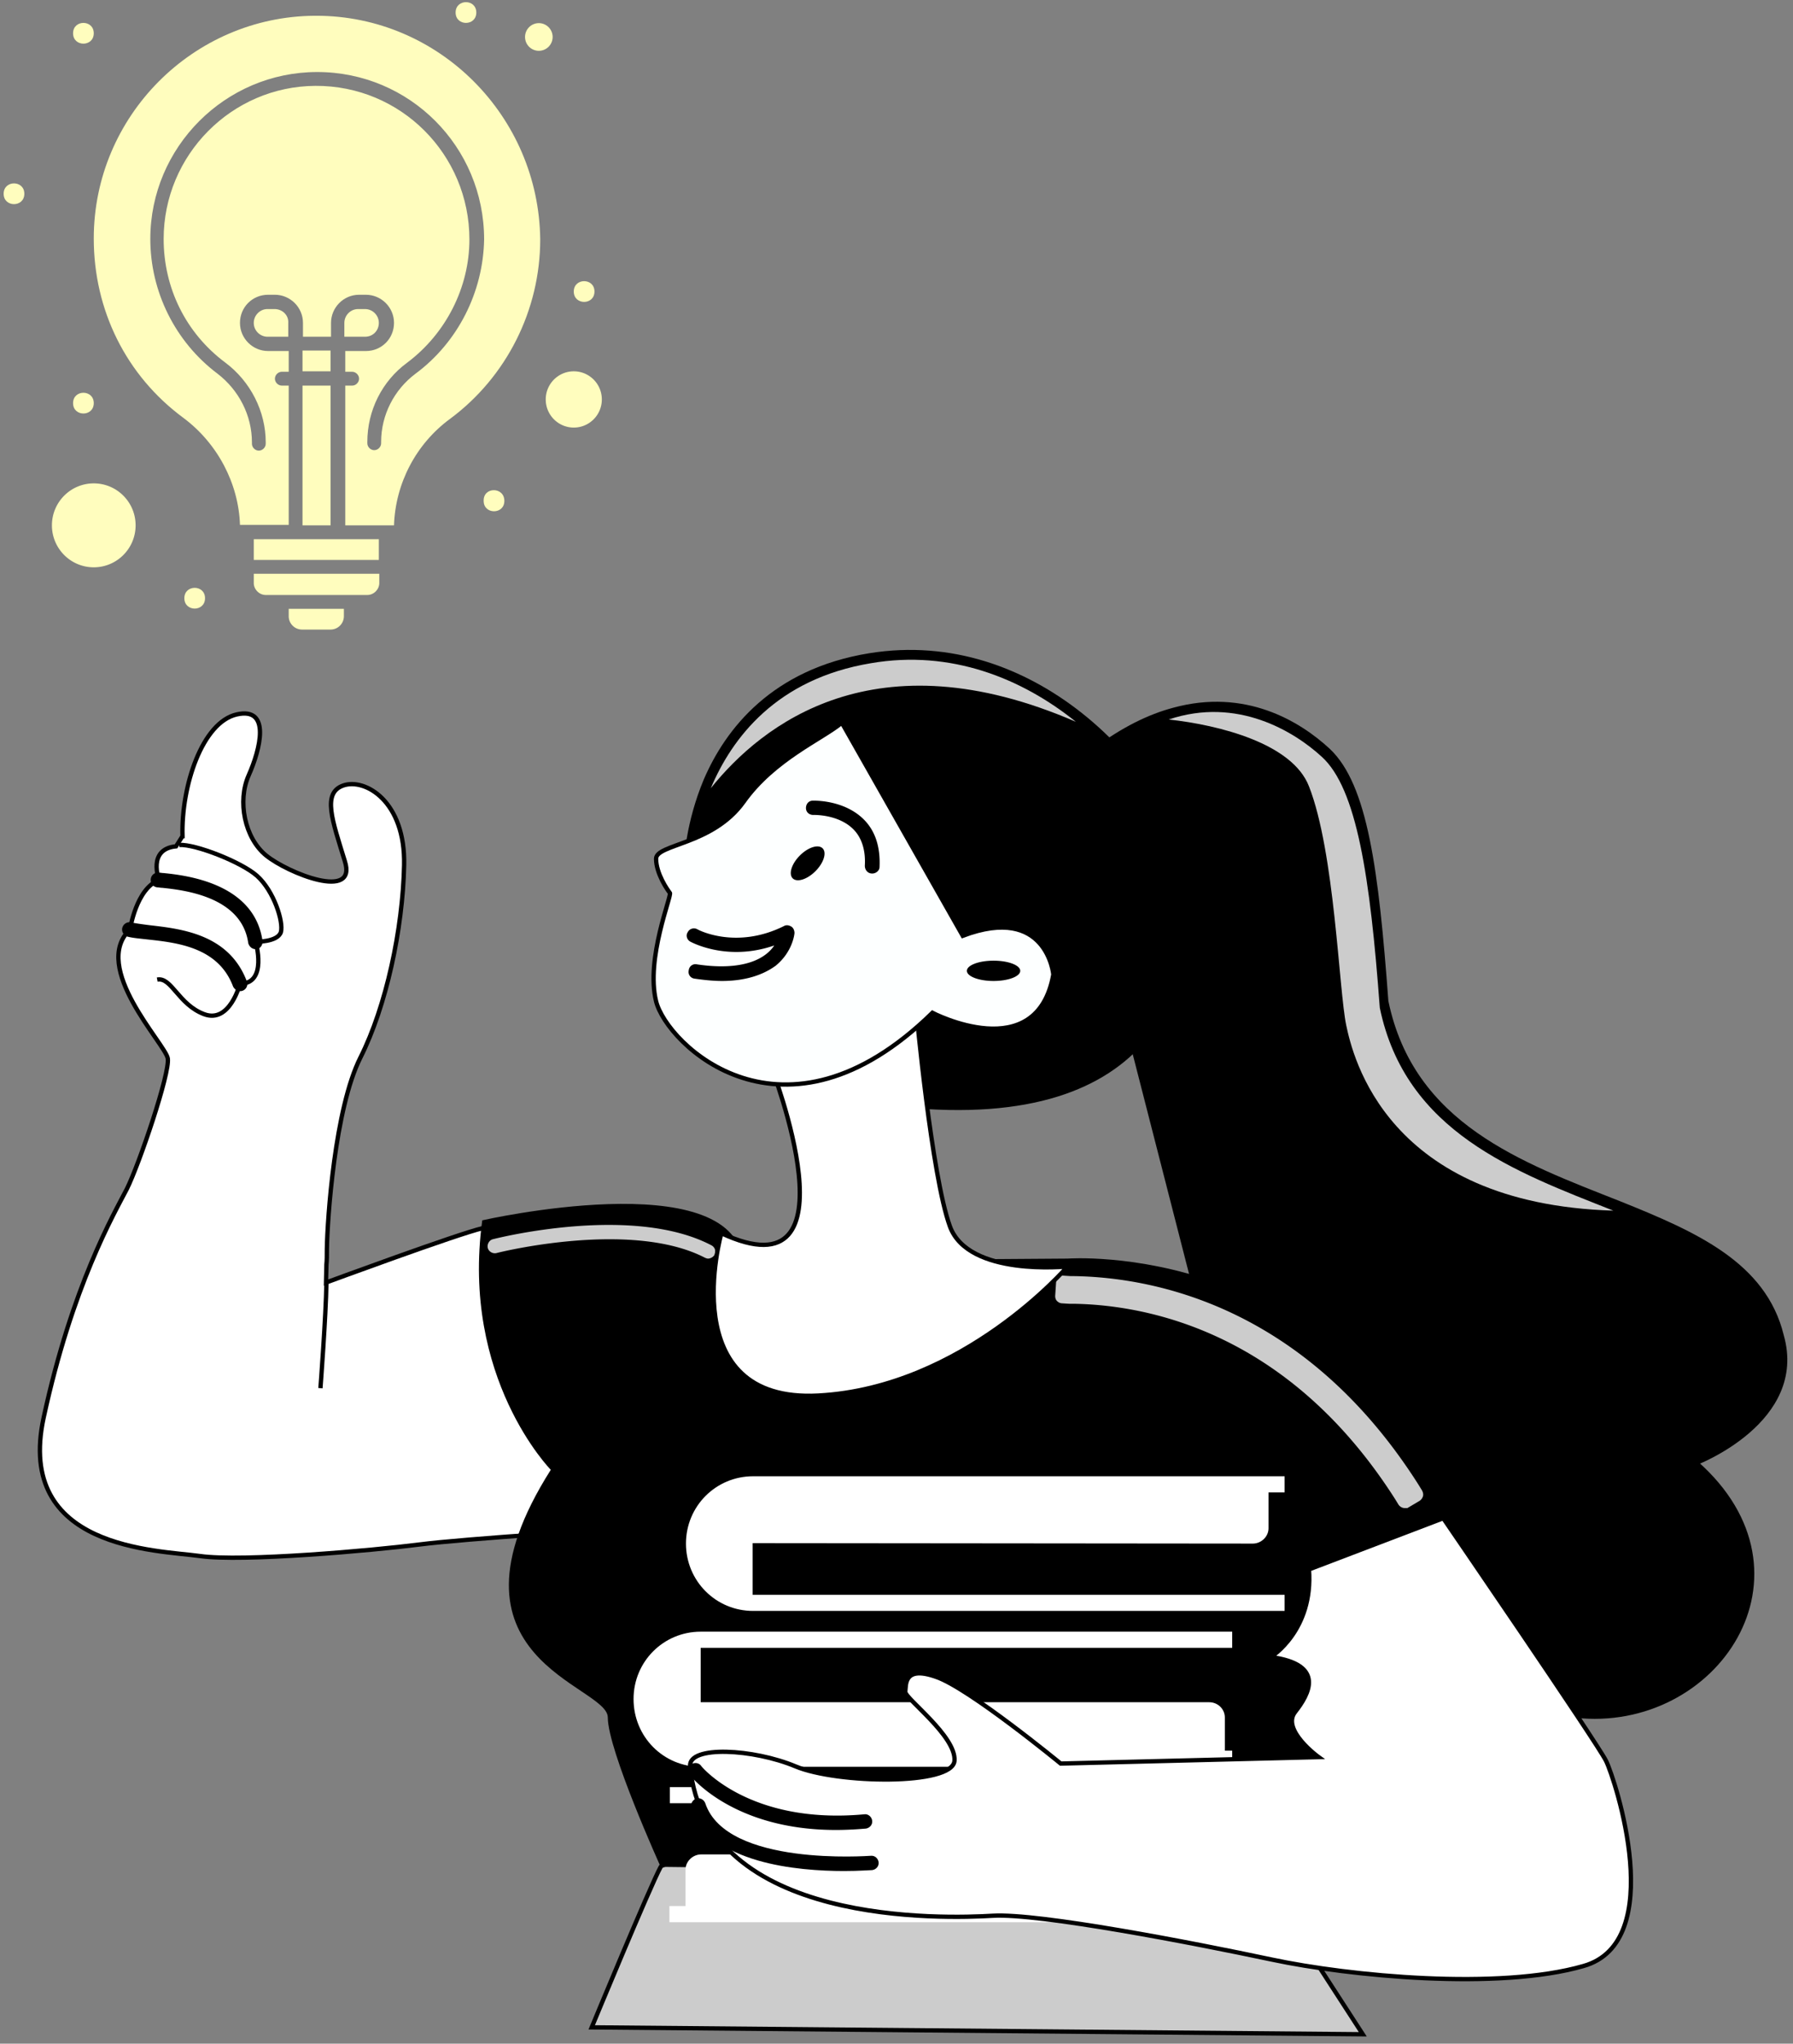  <svg
      width="416"
      height="474"
      fill="none"
      xmlns="http://www.w3.org/2000/svg"
    >
      <rect width="100%" height="100%" fill="#808080" stroke="none"/>
      <g clipPath="url(#prefix__clip0_217_1673)">
        <path
          d="M42.343 193.936c-.32-11.658 4.587-26.419 12.588-28.237 8-1.818 5.44 8.129 2.773 14.119-2.667 5.99-.96 14.546 4.054 18.611 5.014 4.064 21.229 10.589 18.242 1.283-2.88-9.412-5.334-15.83-.32-17.541 5.013-1.711 14.401 3.637 14.081 18.504-.32 14.867-4.16 32.73-10.134 44.602-5.974 11.873-7.681 37.543-7.788 44.388 0 1.498 0 2.674-.106 3.637-.107 3.637-.107 4.171-.107 4.171s30.723-11.337 36.377-12.621c5.654-1.283 30.509 69.845 30.509 69.845s-34.35 2.139-45.23 3.529c-10.882 1.391-41.071 4.065-50.885 2.674-9.921-1.39-42.884-1.497-36.27-32.088 6.614-30.59 16.321-47.276 19.308-53.051 2.88-5.776 10.028-26.847 9.494-30.27-.533-3.316-18.028-21.178-8.747-29.949 0 0 1.387-9.412 6.72-11.444 0 0-2.773-7.167 3.947-7.808l1.494-2.354z"
          fill="#fff"
          stroke="#000"
          strokeWidth="3.146"
          strokeMiterlimit="10"
        />
        <path
          d="M74.346 321.967s1.28-16.686 1.387-24.494l-1.387 24.494z"
          fill="#fff"
        />
        <path
          d="M74.346 321.967s1.28-16.686 1.387-24.494"
          stroke="#000"
          strokeWidth="3.146"
          strokeMiterlimit="10"
          strokeLinecap="round"
          strokeLinejoin="round"
        />
        <path
          d="M55.678 229.875c-.64 0-1.28-.428-1.6-1.07-3.414-9.091-12.909-10.161-19.843-10.91-1.813-.214-3.306-.321-4.587-.641-.853-.214-1.493-1.07-1.28-2.033.214-.855 1.067-1.497 2.027-1.283 1.067.214 2.56.428 4.267.642 7.36.855 18.455 2.032 22.616 13.049a1.663 1.663 0 01-.96 2.139c-.214.107-.427.107-.64.107zM59.304 220.142c-.853 0-1.493-.642-1.706-1.391-1.494-10.803-14.935-12.3-19.949-12.835-.427 0-.853-.107-1.173-.107-.96-.107-1.6-.963-1.494-1.925.107-.963.96-1.605 1.92-1.498.32 0 .64.107 1.067.107 5.227.535 21.015 2.353 22.936 15.723.106.963-.534 1.819-1.387 1.926h-.214z"
          fill="#000"
        />
        <path
          d="M393.522 339.294c29.23 25.778 4.481 62.251-28.056 58.614l-1.493.107c-14.295 6.311-86.408-97.975-86.408-97.975l-16.322-63.641s-33.496-42.677-7.254-62.357c6.508-4.92 12.695-7.915 18.349-9.413 16.428-4.492 28.909 2.995 35.843 9.413 8.641 8.129 11.201 27.809 13.441 58.186 5.974 28.879 31.363 37.864 54.085 46.848 17.602 7.059 33.603 14.119 37.657 30.698 5.654 19.787-19.842 29.52-19.842 29.52z"
          fill="#000"
          stroke="#000"
          strokeWidth="3.146"
          strokeMiterlimit="10"
        />
        <path
          d="M374.321 280.788c-52.699-1.605-60.486-35.939-61.98-42.998-1.706-8.129-2.666-40.217-8.64-55.405-3.841-9.948-20.802-14.226-32.537-15.509 15.895-5.348 29.123 2.781 35.524 8.663 8.107 7.381 11.201 27.81 13.441 58.186 5.974 28.879 31.469 38.078 54.192 47.063z"
          fill="#CCC"
        />
        <path
          d="M76.693 81.308h-6.507v4.813h6.507v-4.813zM63.678 71.682h-1.6c-1.813 0-3.2 1.497-3.2 3.208 0 1.819 1.493 3.21 3.2 3.21h4.8v-3.21c.107-1.818-1.386-3.208-3.2-3.208zM76.693 89.437h-6.507v32.409h6.507v-32.41zM58.878 135.216c0 1.497 1.28 2.781 2.773 2.781h23.576c1.493 0 2.773-1.284 2.773-2.781v-2.14H58.879v2.14zM125.017 11.784a3.205 3.205 0 003.201-3.209 3.205 3.205 0 00-3.201-3.208 3.205 3.205 0 00-3.2 3.208 3.205 3.205 0 003.2 3.21zM21.754 131.579c5.362 0 9.708-4.358 9.708-9.733 0-5.376-4.346-9.734-9.708-9.734-5.361 0-9.707 4.358-9.707 9.734 0 5.375 4.346 9.733 9.707 9.733zM66.985 142.917a3.1 3.1 0 003.094 3.102h6.614a3.1 3.1 0 003.093-3.102v-1.712h-12.8v1.712zM87.894 125.054H58.878v4.814h29.016v-4.814zM133.125 99.17c3.594 0 6.507-2.921 6.507-6.524 0-3.604-2.913-6.525-6.507-6.525s-6.508 2.921-6.508 6.525c0 3.603 2.914 6.524 6.508 6.524z"
          fill="#FFFDBE"
        />
        <path
          d="M96.428 86.656c-5.014 3.743-8 9.626-8 15.83v.321c0 .855-.748 1.604-1.6 1.604-.854 0-1.601-.749-1.601-1.604v-.321c0-7.273 3.414-14.119 9.28-18.397 8.962-6.739 14.402-17.434 14.402-28.558 0-19.68-15.895-35.725-35.737-35.618-19.415.107-35.203 16.044-35.203 35.51 0 11.338 5.12 21.82 14.295 28.666 5.867 4.385 9.387 11.338 9.387 18.504v.321c0 .855-.746 1.604-1.6 1.604-.853 0-1.6-.749-1.6-1.604v-.321c0-6.204-2.987-12.087-8-15.937-9.815-7.38-15.575-19.039-15.575-31.232 0-21.285 17.388-38.72 38.723-38.72 21.442 0 38.724 17.328 38.724 38.827-.214 12.193-6.081 23.852-15.895 31.125zm-23.042-83h-.427c-28.163.213-51.205 23.317-51.205 51.66 0 16.58 7.468 31.768 20.802 41.608 7.894 5.883 12.802 15.188 13.122 24.815h11.307V89.437h-1.6c-.853 0-1.6-.749-1.6-1.605 0-.855.747-1.604 1.6-1.604h1.6v-4.813h-4.8c-3.52 0-6.508-2.888-6.508-6.525 0-3.636 2.88-6.524 6.508-6.524h1.6c3.52 0 6.507 2.888 6.507 6.524v3.21H76.8v-3.21c0-3.53 2.88-6.524 6.508-6.524h1.6c3.52 0 6.507 2.888 6.507 6.524 0 3.637-2.88 6.525-6.507 6.525h-4.8v4.813h1.6c.853 0 1.6.749 1.6 1.605 0 .855-.747 1.604-1.6 1.604h-1.6v32.409h11.307c.32-9.734 5.12-18.932 13.015-24.708 13.121-9.733 20.908-25.243 20.908-41.607-.32-28.558-23.469-51.876-51.951-51.876z"
          fill="#FFFDBE"
        />
        <path
          d="M87.894 74.89c0-1.818-1.494-3.208-3.2-3.208h-1.6c-1.814 0-3.2 1.497-3.2 3.208v3.21h4.8c1.813 0 3.2-1.391 3.2-3.21zM21.754 7.72c0 3.209-4.8 3.209-4.8 0s4.8-3.209 4.8 0zM5.646 44.942c0 3.209-4.8 3.209-4.8 0s4.8-3.209 4.8 0zM21.754 93.501c0 3.21-4.8 3.21-4.8 0 0-3.209 4.8-3.209 4.8 0zM137.925 67.617c0 3.209-4.8 3.209-4.8 0s4.8-3.209 4.8 0zM117.017 116.177c0 3.209-4.801 3.209-4.801 0-.107-3.316 4.801-3.316 4.801 0zM47.57 138.745c0 3.209-4.8 3.209-4.8 0s4.8-3.209 4.8 0zM110.509 2.907c0 3.208-4.8 3.208-4.8 0 0-3.21 4.8-3.21 4.8 0z"
          fill="#FFFDBE"
        />
        <path
          d="M137.285 470.213s13.548-32.73 16.002-37.222c2.453-4.492 138.786 1.604 138.786 1.604l24.109 37.222-178.897-1.604z"
          fill="#CCC"
          stroke="#000"
          strokeWidth="3.146"
          strokeMiterlimit="10"
          strokeLinecap="round"
          strokeLinejoin="round"
        />
        <path
          d="M111.896 283.034s57.925-13.156 60.486 9.412l75.313-.535s62.94-4.706 88.969 59.256l-44.591 83.429-138.786-1.605s-12.268-27.061-12.268-34.655c0-7.594-41.177-13.37-13.228-57.437 0 0-20.909-21.285-15.895-57.865z"
          fill="#000"
        />
        <path
          d="M325.889 348.172l-.853-1.39c-25.069-39.255-58.245-45.672-75.74-45.993h-1.067l-1.707-.107.213-3.209 1.707.107h.96c18.135.321 52.592 6.953 78.514 47.597l.854 1.391-2.881 1.604z"
          fill="#CCC"
        />
        <path
          d="M325.889 349.776c-.533 0-1.066-.32-1.386-.748l-.854-1.391c-24.642-38.612-57.179-44.923-74.353-45.244h-1.174l-1.707-.107c-.426 0-.853-.213-1.173-.534-.32-.321-.427-.749-.427-1.177l.213-3.209c.107-.855.854-1.604 1.707-1.497l1.707.107h.854c18.561.321 53.551 7.059 79.794 48.346l.853 1.39c.213.428.32.856.213 1.284a1.959 1.959 0 01-.746 1.069l-2.881 1.711h-.64zm-16.321-24.814c5.867 5.669 11.521 12.514 16.855 20.857-5.334-8.236-10.988-15.188-16.855-20.857zM164.274 291.911c-.213 0-.533-.107-.746-.214-17.175-8.877-48.005-1.176-48.325-1.069-.853.214-1.813-.321-2.027-1.177-.213-.855.32-1.818 1.174-2.032 1.28-.321 32.429-8.129 50.671 1.39.853.428 1.173 1.391.747 2.247-.32.534-.96.855-1.494.855z"
          fill="#CCC"
        />
        <path
          d="M162.567 409.781h123.319v-3.744h-1.707v-7.701c0-1.925-1.6-3.53-3.627-3.53H162.567v-12.621h123.319v-3.743H162.567c-8.64 0-15.574 6.952-15.574 15.616 0 8.77 6.934 15.723 15.574 15.723zM278.738 414.487H155.42v3.744h123.318v11.872H162.674c-1.92 0-3.627 1.605-3.627 3.53v8.45h-3.734v3.743h123.319c8.64 0 15.574-6.952 15.574-15.616.107-8.771-6.827-15.723-15.468-15.723zM290.686 358.012c1.92 0 3.627-1.604 3.627-3.529v-8.343h3.734v-3.744H174.729c-8.641 0-15.575 6.953-15.575 15.616 0 8.664 6.934 15.616 15.575 15.616h123.318v-3.743H174.622v-11.98l116.064.107z"
          fill="#fff"
        />
        <path
          d="M160.114 409.674c-.427-4.92 14.721-4.065 24.429 0 9.707 4.064 36.483 4.492 36.91-1.284.427-5.775-11.628-14.546-11.414-16.044.213-1.497-.427-6.096 7.147-3.422 7.574 2.567 28.909 20.108 28.909 20.108l59.846-1.497s-8.748-6.311-5.441-10.482c3.201-4.065 7.148-11.017-5.654-12.729 0 0 9.921-6.096 8.855-20.322l31.149-11.872s35.63 51.982 37.764 56.26c2.133 4.279 14.508 42.035-5.227 47.597-19.629 5.669-54.192 2.353-72.327-1.497-18.135-3.851-53.979-10.803-64.753-10.161-10.774.642-66.673 2.674-70.193-34.655z"
          fill="#fff"
          stroke="#000"
          strokeWidth="3.146"
          strokeMiterlimit="10"
        />
        <path
          d="M214.839 256.722l-55.579-57.331s.32-8.449 4.481-18.397c5.014-11.658 15.681-25.349 37.977-28.986 19.095-3.102 35.95 3.53 48.751 13.584 14.721 11.552 24.002 27.703 24.962 38.292 1.6 19.787-3.84 56.367-60.592 52.838z"
          fill="#000"
          stroke="#000"
          strokeWidth="3.146"
          strokeMiterlimit="10"
        />
        <path
          d="M178.889 247.309s21.015 53.908-11.521 38.72c0 0-11.201 39.468 22.509 37.649 33.709-1.818 57.818-29.948 57.818-29.948s-23.042 2.46-27.309-9.306c-4.267-11.765-7.787-49.95-7.787-49.95l-33.71 12.835z"
          fill="#fff"
          stroke="#000"
          strokeWidth="3.146"
          strokeMiterlimit="10"
          strokeLinecap="round"
          strokeLinejoin="round"
        />
        <path
          d="M249.616 167.41c-46.618-20.215-72.861.642-84.702 15.403 4.907-11.659 15.255-25.35 37.124-28.986 18.562-3.209 35.096 3.529 47.578 13.583z"
          fill="#CCC"
        />
        <path
          d="M195.317 167.624c-4.48 3.744-15.788 8.45-22.829 18.397-7.147 9.948-20.268 9.734-20.268 13.156 0 3.423 2.667 7.274 3.2 7.915.533.535-5.654 15.189-3.2 25.136 2.453 9.947 29.549 36.473 64.112 2.674 0 0 24.216 12.621 28.056-8.878 0 0-1.493-16.365-21.015-8.984l-28.056-49.416z"
          fill="#FDFFFF"
          stroke="#000"
          strokeWidth="3.146"
          strokeMiterlimit="10"
        />
        <path
          d="M41.596 195.969c3.734-.214 14.402 3.957 18.029 7.166 3.947 3.53 6.187 10.696 5.547 13.049-.747 2.353-5.867 2.246-5.867 2.246s2.88 9.733-3.627 9.733c0 0-2.347 9.306-8.321 7.06-5.974-2.246-7.574-8.664-10.881-8.022"
          stroke="#000"
          strokeWidth="3.146"
          strokeMiterlimit="10"
          strokeLinecap="round"
          strokeLinejoin="round"
        />
        <path
          d="M189.198 202.054c1.917-1.922 2.66-4.292 1.66-5.294-1-1.003-3.364-.258-5.28 1.664-1.917 1.921-2.66 4.291-1.66 5.294 1 1.002 3.364.257 5.28-1.664zM230.52 227.522c3.418 0 6.188-1.054 6.188-2.353 0-1.3-2.77-2.354-6.188-2.354-3.417 0-6.187 1.054-6.187 2.354 0 1.299 2.77 2.353 6.187 2.353zM202.358 202.6c-1.067 0-1.707-.856-1.707-1.818.213-3.637-.747-6.525-2.667-8.45-3.52-3.53-9.281-3.316-9.281-3.316-.96 0-1.707-.641-1.707-1.604 0-.963.64-1.711 1.601-1.711.32 0 7.254-.214 11.841 4.385 2.667 2.674 3.84 6.417 3.627 11.017 0 .748-.747 1.497-1.707 1.497zM167.475 227.522c-1.921 0-4.054-.214-6.294-.535-.96-.107-1.601-.963-1.387-1.925.106-.963.96-1.605 1.92-1.391 7.147 1.07 12.695.214 16.001-2.353a8.407 8.407 0 001.921-2.032c-10.775 3.743-18.989-.642-19.415-.856-.854-.428-1.174-1.497-.641-2.246.427-.856 1.494-1.07 2.241-.642.32.214 9.067 4.706 20.055-.749.533-.32 1.173-.213 1.707.107.533.321.746.963.746 1.498 0 .214-.426 4.385-4.373 7.594-3.094 2.246-7.254 3.53-12.481 3.53zM193.93 424.434c-23.575 0-33.496-12.193-33.923-12.835-.533-.748-.427-1.818.32-2.353.747-.535 1.814-.428 2.347.321.107.214 11.308 13.691 37.87 11.231.96-.107 1.707.642 1.814 1.497.106.963-.64 1.712-1.494 1.818-2.453.214-4.8.321-6.934.321z"
          fill="#000"
        />
        <path
          d="M195.851 433.954c-10.668 0-31.15-1.712-35.417-14.654-.32-.855.213-1.818 1.067-2.139.853-.321 1.813.214 2.133 1.07 4.907 14.76 37.977 12.193 38.404 12.193.96-.107 1.707.642 1.813 1.497.107.963-.64 1.712-1.493 1.819-.534 0-2.987.214-6.507.214z"
          fill="#000"
        />
      </g>
      <defs>
        <clipPath id="prefix__clip0_217_1673">
          <path
            fill="#fff"
            transform="translate(.846 .5)"
            d="M0 0h415v473H0z"
          />
        </clipPath>
      </defs>
    </svg>